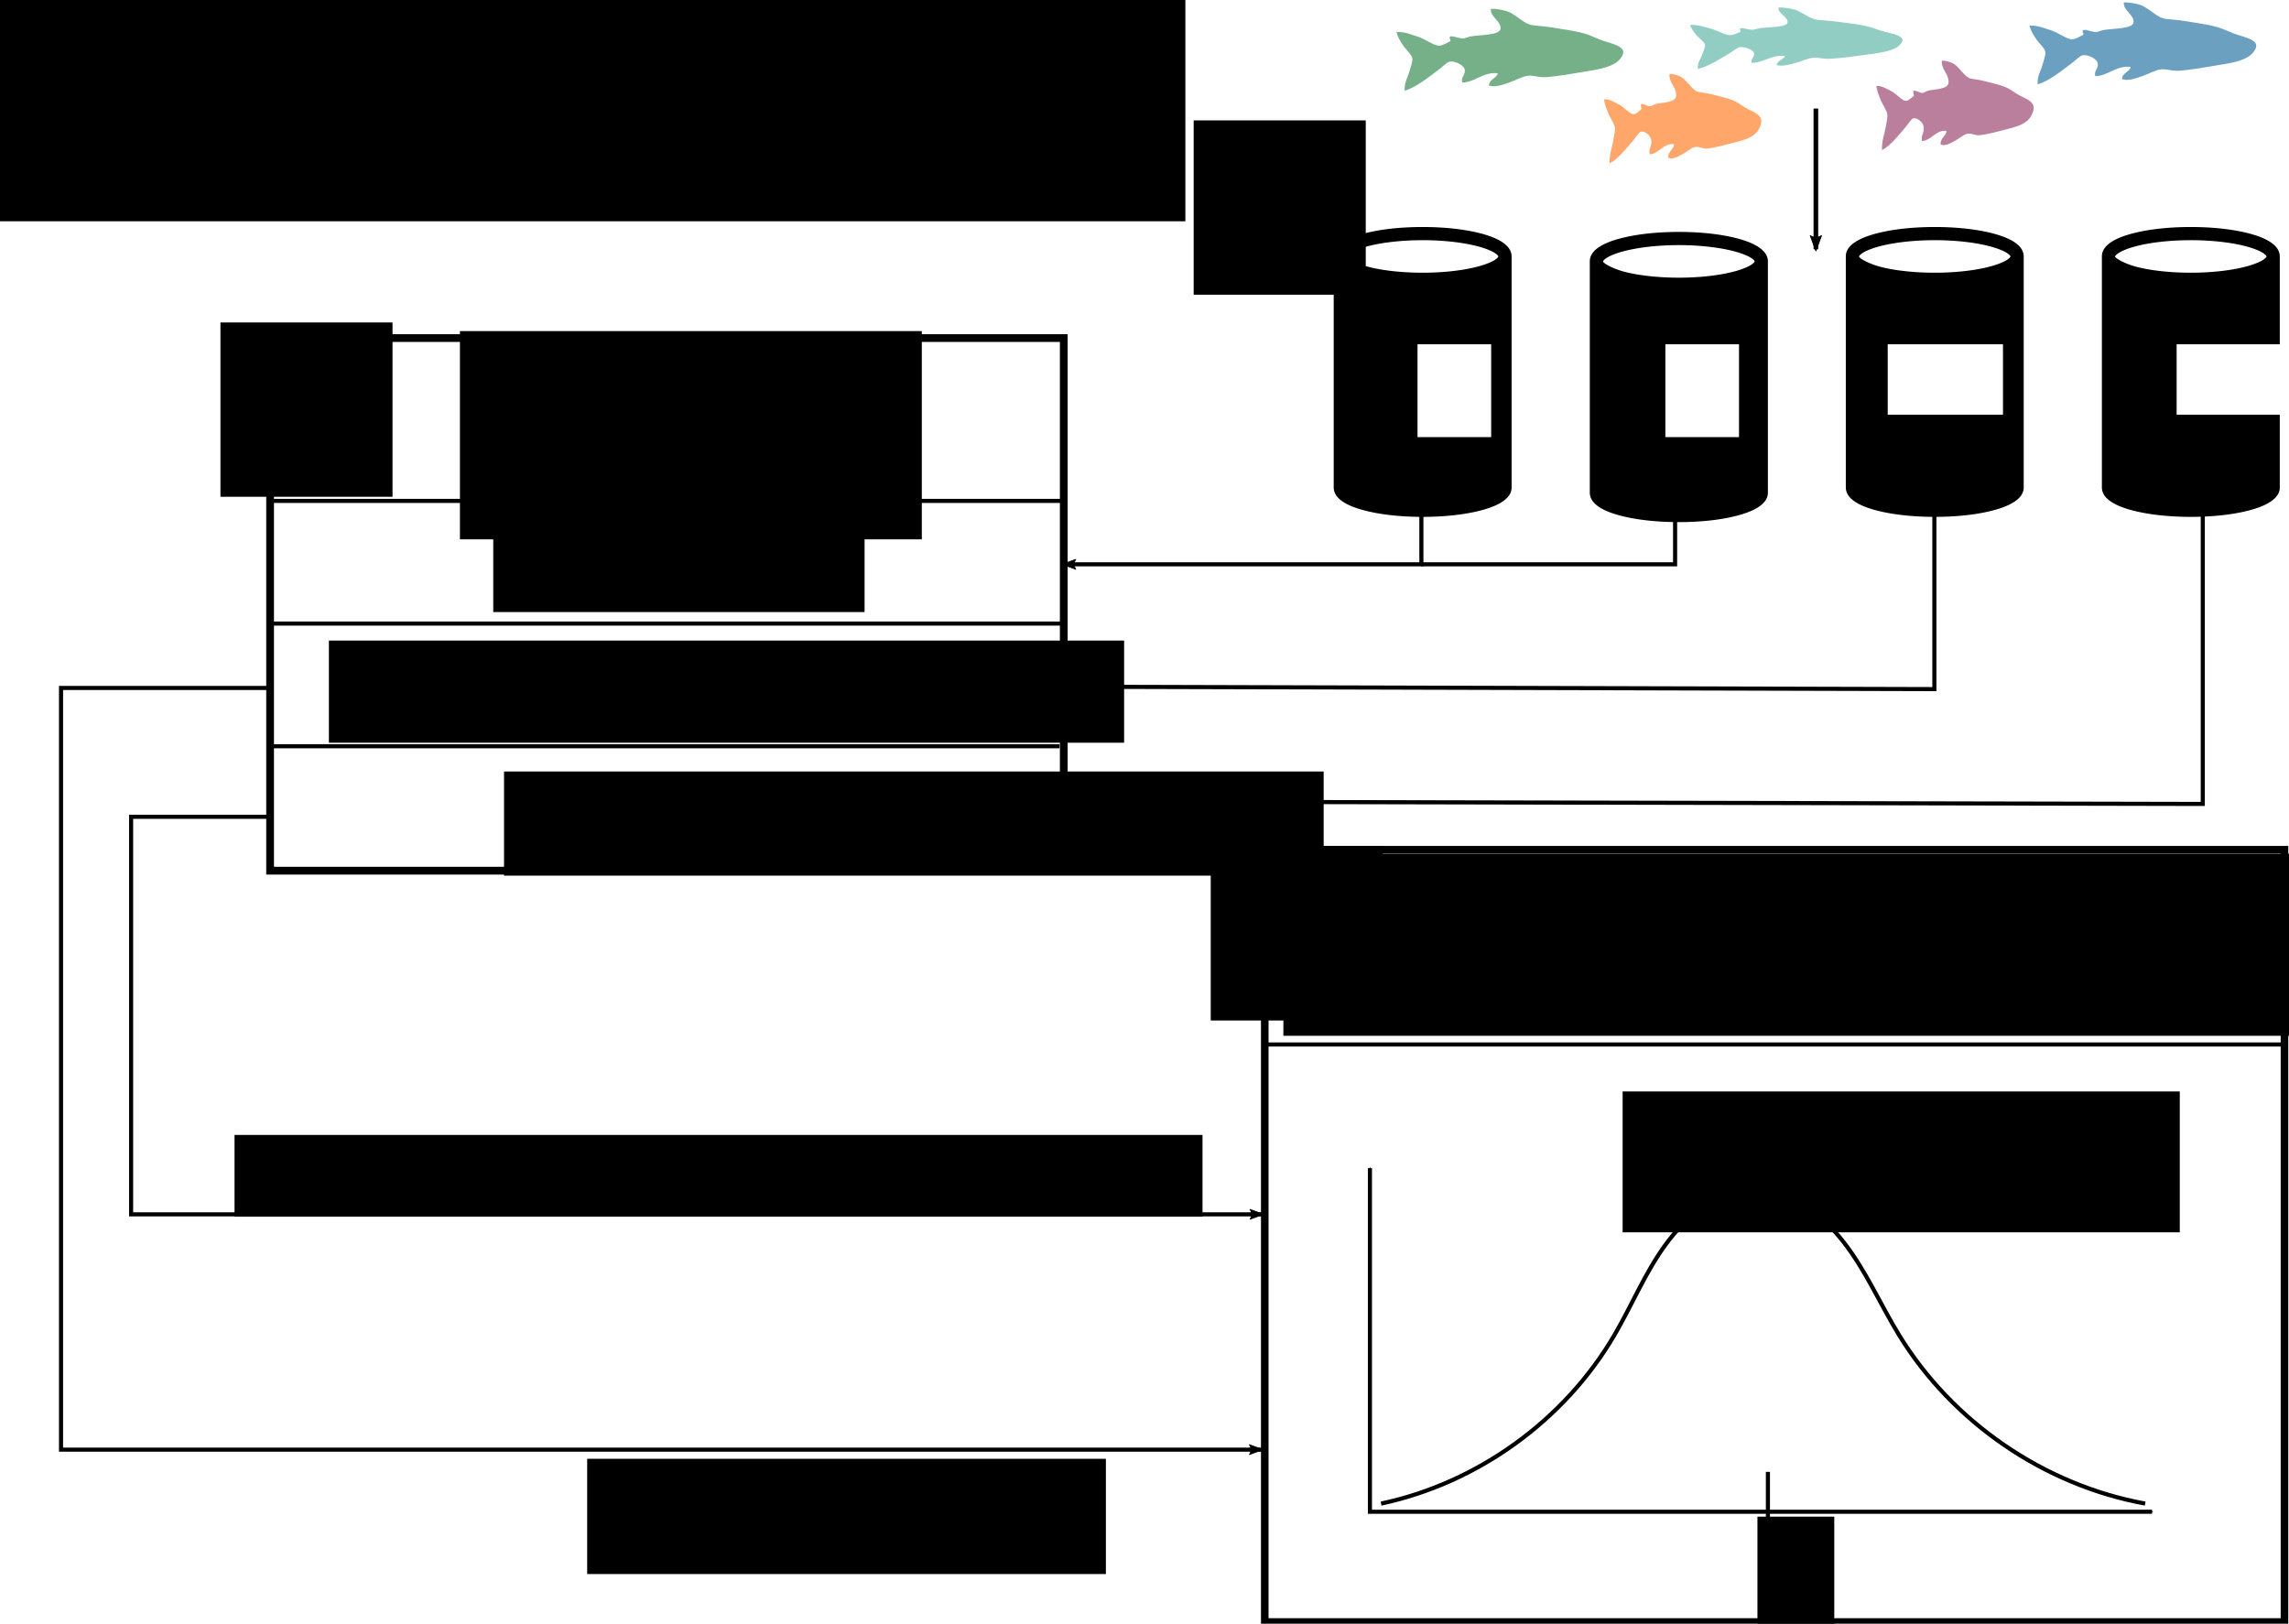 <?xml version="1.0" encoding="UTF-8" standalone="no"?>
<!-- Created with Inkscape (http://www.inkscape.org/) -->

<svg
   xmlns:dc="http://purl.org/dc/elements/1.1/"
   xmlns:cc="http://creativecommons.org/ns#"
   xmlns:rdf="http://www.w3.org/1999/02/22-rdf-syntax-ns#"
   xmlns:svg="http://www.w3.org/2000/svg"
   xmlns="http://www.w3.org/2000/svg"
   xmlns:sodipodi="http://sodipodi.sourceforge.net/DTD/sodipodi-0.dtd"
   xmlns:inkscape="http://www.inkscape.org/namespaces/inkscape"
   width="148mm"
   height="105mm"
   viewBox="0 0 148 105"
   version="1.1"
   id="svg8"
   inkscape:version="0.92.4 (5da689c313, 2019-01-14)"
   sodipodi:docname="length_inference.svg">
  <defs
     id="defs2">
    <marker
       inkscape:isstock="true"
       style="overflow:visible;"
       id="marker1586"
       refX="0.0"
       refY="0.0"
       orient="auto"
       inkscape:stockid="Arrow2Lend">
      <path
         transform="scale(1.1) rotate(180) translate(1,0)"
         d="M 8.719,4.034 L -2.207,0.016 L 8.719,-4.002 C 6.973,-1.63 6.983,1.616 8.719,4.034 z "
         style="fill-rule:evenodd;stroke-width:0.625;stroke-linejoin:round;stroke:#000000;stroke-opacity:1;fill:#000000;fill-opacity:1"
         id="path1584" />
    </marker>
    <inkscape:path-effect
       effect="spiro"
       id="path-effect1576"
       is_visible="true" />
    <marker
       inkscape:stockid="Arrow2Lend"
       orient="auto"
       refY="0.0"
       refX="0.0"
       id="marker1468"
       style="overflow:visible;"
       inkscape:isstock="true"
       inkscape:collect="always">
      <path
         id="path1466"
         style="fill-rule:evenodd;stroke-width:0.625;stroke-linejoin:round;stroke:#000000;stroke-opacity:1;fill:#000000;fill-opacity:1"
         d="M 8.719,4.034 L -2.207,0.016 L 8.719,-4.002 C 6.973,-1.63 6.983,1.616 8.719,4.034 z "
         transform="scale(1.1) rotate(180) translate(1,0)" />
    </marker>
    <marker
       inkscape:isstock="true"
       style="overflow:visible;"
       id="marker1386"
       refX="0.0"
       refY="0.0"
       orient="auto"
       inkscape:stockid="Arrow2Lend"
       inkscape:collect="always">
      <path
         transform="scale(1.1) rotate(180) translate(1,0)"
         d="M 8.719,4.034 L -2.207,0.016 L 8.719,-4.002 C 6.973,-1.63 6.983,1.616 8.719,4.034 z "
         style="fill-rule:evenodd;stroke-width:0.625;stroke-linejoin:round;stroke:#000000;stroke-opacity:1;fill:#000000;fill-opacity:1"
         id="path1384" />
    </marker>
    <marker
       inkscape:stockid="Arrow2Lend"
       orient="auto"
       refY="0.0"
       refX="0.0"
       id="marker1310"
       style="overflow:visible;"
       inkscape:isstock="true"
       inkscape:collect="always">
      <path
         id="path1006"
         style="fill-rule:evenodd;stroke-width:0.625;stroke-linejoin:round;stroke:#000000;stroke-opacity:1;fill:#000000;fill-opacity:1"
         d="M 8.719,4.034 L -2.207,0.016 L 8.719,-4.002 C 6.973,-1.63 6.983,1.616 8.719,4.034 z "
         transform="scale(1.1) rotate(180) translate(1,0)" />
    </marker>
    <marker
       inkscape:stockid="Arrow2Lstart"
       orient="auto"
       refY="0.0"
       refX="0.0"
       id="Arrow2Lstart"
       style="overflow:visible"
       inkscape:isstock="true">
      <path
         id="path1003"
         style="fill-rule:evenodd;stroke-width:0.625;stroke-linejoin:round;stroke:#000000;stroke-opacity:1;fill:#000000;fill-opacity:1"
         d="M 8.719,4.034 L -2.207,0.016 L 8.719,-4.002 C 6.973,-1.63 6.983,1.616 8.719,4.034 z "
         transform="scale(1.1) translate(1,0)" />
    </marker>
    <marker
       inkscape:isstock="true"
       style="overflow:visible;"
       id="marker1326"
       refX="0.0"
       refY="0.0"
       orient="auto"
       inkscape:stockid="Arrow2Lend">
      <path
         transform="scale(1.1) rotate(180) translate(1,0)"
         d="M 8.719,4.034 L -2.207,0.016 L 8.719,-4.002 C 6.973,-1.63 6.983,1.616 8.719,4.034 z "
         style="fill-rule:evenodd;stroke-width:0.625;stroke-linejoin:round;stroke:#000000;stroke-opacity:1;fill:#000000;fill-opacity:1"
         id="path1324" />
    </marker>
    <marker
       inkscape:stockid="Arrow2Lend"
       orient="auto"
       refY="0.0"
       refX="0.0"
       id="Arrow2Lend"
       style="overflow:visible;"
       inkscape:isstock="true"
       inkscape:collect="always">
      <path
         id="path983"
         style="fill-rule:evenodd;stroke-width:0.625;stroke-linejoin:round;stroke:#000000;stroke-opacity:1;fill:#000000;fill-opacity:1"
         d="M 8.719,4.034 L -2.207,0.016 L 8.719,-4.002 C 6.973,-1.63 6.983,1.616 8.719,4.034 z "
         transform="scale(1.1) rotate(180) translate(1,0)" />
    </marker>
    <marker
       inkscape:stockid="Arrow1Lend"
       orient="auto"
       refY="0.0"
       refX="0.0"
       id="Arrow1Lend"
       style="overflow:visible;"
       inkscape:isstock="true">
      <path
         id="path965"
         d="M 0.0,0.0 L 5.0,-5.0 L -12.5,0.0 L 5.0,5.0 L 0.0,0.0 z "
         style="fill-rule:evenodd;stroke:#000000;stroke-width:1pt;stroke-opacity:1;fill:#000000;fill-opacity:1"
         transform="scale(0.8) rotate(180) translate(12.5,0)" />
    </marker>
    <marker
       inkscape:isstock="true"
       style="overflow:visible;"
       id="marker924"
       refX="0.0"
       refY="0.0"
       orient="auto"
       inkscape:stockid="Arrow1Mend">
      <path
         transform="scale(0.4) rotate(180) translate(10,0)"
         style="fill-rule:evenodd;stroke:#000000;stroke-width:1pt;stroke-opacity:1;fill:#000000;fill-opacity:1"
         d="M 0.0,0.0 L 5.0,-5.0 L -12.5,0.0 L 5.0,5.0 L 0.0,0.0 z "
         id="path922" />
    </marker>
    <inkscape:path-effect
       effect="spiro"
       id="path-effect3043"
       is_visible="true" />
    <inkscape:path-effect
       effect="spiro"
       id="path-effect3027"
       is_visible="true" />
    <marker
       inkscape:stockid="Arrow1Mend"
       orient="auto"
       refY="0.0"
       refX="0.0"
       id="Arrow1Mend"
       style="overflow:visible;"
       inkscape:isstock="true"
       inkscape:collect="always">
      <path
         id="path1096"
         d="M 0.0,0.0 L 5.0,-5.0 L -12.5,0.0 L 5.0,5.0 L 0.0,0.0 z "
         style="fill-rule:evenodd;stroke:#000000;stroke-width:1pt;stroke-opacity:1;fill:#000000;fill-opacity:1"
         transform="scale(0.4) rotate(180) translate(10,0)" />
    </marker>
    <marker
       inkscape:stockid="Arrow1Mstart"
       orient="auto"
       refY="0.0"
       refX="0.0"
       id="Arrow1Mstart"
       style="overflow:visible"
       inkscape:isstock="true">
      <path
         id="path1093"
         d="M 0.0,0.0 L 5.0,-5.0 L -12.5,0.0 L 5.0,5.0 L 0.0,0.0 z "
         style="fill-rule:evenodd;stroke:#000000;stroke-width:1pt;stroke-opacity:1;fill:#000000;fill-opacity:1"
         transform="scale(0.4) translate(10,0)" />
    </marker>
    <marker
       inkscape:stockid="Arrow1Lstart"
       orient="auto"
       refY="0.0"
       refX="0.0"
       id="Arrow1Lstart"
       style="overflow:visible"
       inkscape:isstock="true">
      <path
         id="path1087"
         d="M 0.0,0.0 L 5.0,-5.0 L -12.5,0.0 L 5.0,5.0 L 0.0,0.0 z "
         style="fill-rule:evenodd;stroke:#000000;stroke-width:1pt;stroke-opacity:1;fill:#000000;fill-opacity:1"
         transform="scale(0.8) translate(12.5,0)" />
    </marker>
    <inkscape:path-effect
       effect="powerstroke"
       id="path-effect905"
       is_visible="true"
       offset_points="0,0.132"
       sort_points="true"
       interpolator_type="CubicBezierJohan"
       interpolator_beta="0.2"
       start_linecap_type="zerowidth"
       linejoin_type="extrp_arc"
       miter_limit="4"
       end_linecap_type="zerowidth" />
    <inkscape:path-effect
       effect="powerstroke"
       id="path-effect901"
       is_visible="true"
       offset_points="0,0.132"
       sort_points="true"
       interpolator_type="CubicBezierJohan"
       interpolator_beta="0.2"
       start_linecap_type="zerowidth"
       linejoin_type="extrp_arc"
       miter_limit="4"
       end_linecap_type="zerowidth" />
    <inkscape:path-effect
       effect="spiro"
       id="path-effect881"
       is_visible="true" />
    <inkscape:path-effect
       is_visible="true"
       id="path-effect877"
       effect="spiro" />
    <inkscape:path-effect
       effect="powerstroke"
       id="path-effect862"
       is_visible="true"
       offset_points="0,0.132"
       sort_points="true"
       interpolator_type="CubicBezierJohan"
       interpolator_beta="0.2"
       start_linecap_type="zerowidth"
       linejoin_type="extrp_arc"
       miter_limit="4"
       end_linecap_type="zerowidth" />
    <inkscape:path-effect
       effect="spiro"
       id="path-effect858"
       is_visible="true" />
    <inkscape:path-effect
       effect="spiro"
       id="path-effect24"
       is_visible="true" />
    <inkscape:path-effect
       effect="spiro"
       id="path-effect20"
       is_visible="true" />
  </defs>
  <sodipodi:namedview
     id="base"
     pagecolor="#ffffff"
     bordercolor="#666666"
     borderopacity="1.0"
     inkscape:pageopacity="0.0"
     inkscape:pageshadow="2"
     inkscape:zoom="1.8101934"
     inkscape:cx="237.05038"
     inkscape:cy="74.189451"
     inkscape:document-units="mm"
     inkscape:current-layer="layer1"
     showgrid="false"
     inkscape:snap-bbox="true"
     inkscape:bbox-paths="true"
     inkscape:bbox-nodes="false"
     inkscape:snap-bbox-edge-midpoints="false"
     inkscape:snap-bbox-midpoints="false"
     inkscape:snap-intersection-paths="true"
     inkscape:object-nodes="false"
     inkscape:object-paths="false"
     inkscape:window-width="1916"
     inkscape:window-height="1037"
     inkscape:window-x="0"
     inkscape:window-y="20"
     inkscape:window-maximized="0"
     inkscape:snap-nodes="false"
     inkscape:snap-global="true"
     inkscape:snap-others="false" />
  <g
     inkscape:label="Calque 1"
     inkscape:groupmode="layer"
     id="layer1"
     transform="translate(0,-192)">
    <g
       id="g865" />
    <path
       style="fill:none;fill-rule:evenodd;stroke:#000000;stroke-width:0.265px;stroke-linecap:butt;stroke-linejoin:miter;stroke-opacity:1;marker-end:url(#marker1468)"
       d="m 91.903,221.184 v 7.308 H 68.78"
       id="path907"
       inkscape:connector-curvature="0"
       sodipodi:nodetypes="ccc" />
    <flowRoot
       transform="matrix(0.265,0,0,0.265,10.74,204.161)"
       style="font-style:normal;font-variant:normal;font-weight:normal;font-stretch:normal;font-size:13.333px;line-height:125%;font-family:Oswald;-inkscape-font-specification:Oswald;font-variant-ligatures:normal;font-variant-caps:normal;font-variant-numeric:normal;font-feature-settings:normal;text-align:start;letter-spacing:0px;word-spacing:0px;writing-mode:lr-tb;text-anchor:start;fill:#000000;fill-opacity:1;stroke:none;stroke-width:1px;stroke-linecap:butt;stroke-linejoin:miter;stroke-opacity:1"
       id="flowRoot962"
       xml:space="preserve"><flowRegion
         id="flowRegion964"><rect
           y="32.801"
           x="13.258"
           height="42.537"
           width="41.984"
           id="rect966" /></flowRegion><flowPara
         id="flowPara968">2</flowPara></flowRoot>    <flowRoot
       xml:space="preserve"
       id="flowRoot976"
       style="font-style:normal;font-variant:normal;font-weight:normal;font-stretch:normal;font-size:13.333px;line-height:125%;font-family:Oswald;-inkscape-font-specification:Oswald;font-variant-ligatures:normal;font-variant-caps:normal;font-variant-numeric:normal;font-feature-settings:normal;text-align:start;letter-spacing:0px;word-spacing:0px;writing-mode:lr-tb;text-anchor:start;fill:#000000;fill-opacity:1;stroke:none;stroke-width:1px;stroke-linecap:butt;stroke-linejoin:miter;stroke-opacity:1"
       transform="matrix(0.265,0,0,0.265,73.666,191.093)"><flowRegion
         id="flowRegion972"><rect
           id="rect970"
           width="41.984"
           height="42.537"
           x="13.258"
           y="32.801" /></flowRegion><flowPara
         id="flowPara974">1</flowPara></flowRoot>    <g
       id="g1016">
      <rect
         y="213.862"
         x="17.464"
         height="34.445"
         width="51.316"
         id="rect834"
         style="opacity:1;fill:none;fill-opacity:1;fill-rule:evenodd;stroke:#000000;stroke-width:0.5;stroke-miterlimit:4;stroke-dasharray:none;stroke-dashoffset:0;stroke-opacity:1" />
      <flowRoot
         transform="matrix(0.265,0,0,0.265,3.68,188.762)"
         style="font-style:normal;font-variant:normal;font-weight:normal;font-stretch:normal;font-size:18.667px;line-height:104%;font-family:'Anonymous Pro';-inkscape-font-specification:'Anonymous Pro';font-variant-ligatures:normal;font-variant-caps:normal;font-variant-numeric:normal;font-feature-settings:normal;text-align:center;letter-spacing:0px;word-spacing:0px;writing-mode:lr-tb;text-anchor:middle;fill:#000000;fill-opacity:1;stroke:none;stroke-width:1px;stroke-linecap:butt;stroke-linejoin:miter;stroke-opacity:1"
         id="flowRoot909"
         xml:space="preserve"><flowRegion
           style="font-style:normal;font-variant:normal;font-weight:normal;font-stretch:normal;font-size:18.667px;line-height:104%;font-family:'Anonymous Pro';-inkscape-font-specification:'Anonymous Pro';text-align:center;text-anchor:middle"
           id="flowRegion911"><rect
             style="font-style:normal;font-variant:normal;font-weight:normal;font-stretch:normal;font-size:18.667px;line-height:104%;font-family:'Anonymous Pro';-inkscape-font-specification:'Anonymous Pro';text-align:center;text-anchor:middle"
             y="93.015"
             x="98.332"
             height="50.823"
             width="112.695"
             id="rect913" /></flowRegion><flowPara
           id="flowPara915">Body size measurement</flowPara></flowRoot>      <path
         sodipodi:nodetypes="cccc"
         inkscape:connector-curvature="0"
         id="path917"
         d="m 17.464,224.392 h 50.94 0.376 z"
         style="fill:none;fill-rule:evenodd;stroke:#000000;stroke-width:0.265px;stroke-linecap:butt;stroke-linejoin:miter;stroke-opacity:1" />
      <path
         style="fill:none;fill-rule:evenodd;stroke:#000000;stroke-width:0.265px;stroke-linecap:butt;stroke-linejoin:miter;stroke-opacity:1"
         d="m 17.671,232.325 h 50.94 0.376 z"
         id="path919"
         inkscape:connector-curvature="0"
         sodipodi:nodetypes="cccc" />
      <path
         sodipodi:nodetypes="cccc"
         inkscape:connector-curvature="0"
         id="path921"
         d="M 17.568,240.258 H 68.508 44.036 Z"
         style="fill:none;fill-rule:evenodd;stroke:#000000;stroke-width:0.265px;stroke-linecap:butt;stroke-linejoin:miter;stroke-opacity:1" />
      <path
         style="fill:none;fill-rule:evenodd;stroke:#000000;stroke-width:0.265px;stroke-linecap:butt;stroke-linejoin:miter;stroke-opacity:1"
         d="m 17.568,248.191 h 50.94 0.376 z"
         id="path925"
         inkscape:connector-curvature="0"
         sodipodi:nodetypes="cccc" />
      <flowRoot
         transform="matrix(0.265,0,0,0.265,2.321,192.877)"
         style="font-style:normal;font-variant:normal;font-weight:normal;font-stretch:normal;font-size:16px;line-height:125%;font-family:'Anonymous Pro';-inkscape-font-specification:'Anonymous Pro';font-variant-ligatures:normal;font-variant-caps:normal;font-variant-numeric:normal;font-feature-settings:normal;text-align:start;letter-spacing:0px;word-spacing:0px;writing-mode:lr-tb;text-anchor:start;fill:#000000;fill-opacity:1;stroke:none;stroke-width:1px;stroke-linecap:butt;stroke-linejoin:miter;stroke-opacity:1"
         id="flowRoot938"
         xml:space="preserve"><flowRegion
           style="font-style:normal;font-variant:normal;font-weight:normal;font-stretch:normal;font-size:16px;font-family:'Anonymous Pro';-inkscape-font-specification:'Anonymous Pro'"
           id="flowRegion940"><rect
             style="font-style:normal;font-variant:normal;font-weight:normal;font-stretch:normal;font-size:16px;font-family:'Anonymous Pro';-inkscape-font-specification:'Anonymous Pro'"
             y="122.847"
             x="111.59"
             height="23.202"
             width="90.598"
             id="rect942" /></flowRegion><flowPara
           id="flowPara944">Individual</flowPara></flowRoot>      <flowRoot
         xml:space="preserve"
         id="flowRoot952"
         style="font-style:normal;font-variant:normal;font-weight:normal;font-stretch:normal;font-size:16px;line-height:125%;font-family:'Anonymous Pro';-inkscape-font-specification:'Anonymous Pro';font-variant-ligatures:normal;font-variant-caps:normal;font-variant-numeric:normal;font-feature-settings:normal;text-align:start;letter-spacing:0px;word-spacing:0px;writing-mode:lr-tb;text-anchor:start;fill:#000000;fill-opacity:1;stroke:none;stroke-width:1px;stroke-linecap:butt;stroke-linejoin:miter;stroke-opacity:1"
         transform="matrix(0.265,0,0,0.265,-8.306,200.87)"><flowRegion
           id="flowRegion948"
           style="font-style:normal;font-variant:normal;font-weight:normal;font-stretch:normal;font-size:16px;font-family:'Anonymous Pro';-inkscape-font-specification:'Anonymous Pro'"><rect
             id="rect946"
             width="194.024"
             height="24.926"
             x="111.59"
             y="122.847"
             style="font-style:normal;font-variant:normal;font-weight:normal;font-stretch:normal;font-size:16px;font-family:'Anonymous Pro';-inkscape-font-specification:'Anonymous Pro'" /></flowRegion><flowPara
           id="flowPara950">Subsample: µ<flowSpan
   style="font-size:65%;baseline-shift:sub"
   id="flowSpan1034">S/L</flowSpan>, σ<flowSpan
   style="font-size:65%;baseline-shift:sub"
   id="flowSpan1032">S/L</flowSpan> </flowPara></flowRoot>      <flowRoot
         transform="matrix(0.265,0,0,0.265,3.018,209.337)"
         style="font-style:normal;font-variant:normal;font-weight:normal;font-stretch:normal;font-size:16px;line-height:125%;font-family:'Anonymous Pro';-inkscape-font-specification:'Anonymous Pro';font-variant-ligatures:normal;font-variant-caps:normal;font-variant-numeric:normal;font-feature-settings:normal;text-align:start;letter-spacing:0px;word-spacing:0px;writing-mode:lr-tb;text-anchor:start;fill:#000000;fill-opacity:1;stroke:none;stroke-width:1px;stroke-linecap:butt;stroke-linejoin:miter;stroke-opacity:1"
         id="flowRoot960"
         xml:space="preserve"><flowRegion
           style="font-style:normal;font-variant:normal;font-weight:normal;font-stretch:normal;font-size:16px;font-family:'Anonymous Pro';-inkscape-font-specification:'Anonymous Pro'"
           id="flowRegion956"><rect
             style="font-style:normal;font-variant:normal;font-weight:normal;font-stretch:normal;font-size:16px;font-family:'Anonymous Pro';-inkscape-font-specification:'Anonymous Pro'"
             y="122.847"
             x="111.59"
             height="25.412"
             width="199.979"
             id="rect954" /></flowRegion><flowPara
           id="flowPara958">l<flowSpan
   style="font-size:65%;baseline-shift:sub"
   id="flowSpan1066">min</flowSpan> &amp; l<flowSpan
   style="font-size:65%;baseline-shift:sub"
   id="flowSpan1064">max</flowSpan> </flowPara></flowRoot>      <flowRoot
         xml:space="preserve"
         id="flowRoot2082"
         style="font-style:normal;font-variant:normal;font-weight:bold;font-stretch:normal;font-size:26.667px;line-height:104%;font-family:'Anonymous Pro';-inkscape-font-specification:'Anonymous Pro Bold';font-variant-ligatures:normal;font-variant-caps:normal;font-variant-numeric:normal;font-feature-settings:normal;text-align:start;letter-spacing:0px;word-spacing:0px;writing-mode:lr-tb;text-anchor:start;fill:#000000;fill-opacity:1;stroke:none;stroke-width:1px;stroke-linecap:butt;stroke-linejoin:miter;stroke-opacity:1;"
         transform="matrix(0.265,0,0,0.265,-26.482,166.536)"><flowRegion
           id="flowRegion2078"
           style="font-style:normal;font-variant:normal;font-weight:bold;font-stretch:normal;font-size:26.667px;line-height:104%;font-family:'Anonymous Pro';-inkscape-font-specification:'Anonymous Pro Bold';text-align:start;text-anchor:start;"><rect
             id="rect2076"
             width="290.82"
             height="57.073"
             x="98.332"
             y="93.015"
             style="font-style:normal;font-variant:normal;font-weight:bold;font-stretch:normal;font-size:26.667px;line-height:104%;font-family:'Anonymous Pro';-inkscape-font-specification:'Anonymous Pro Bold';text-align:start;text-anchor:start;" /></flowRegion><flowPara
           id="flowPara2080"><flowSpan
   style="font-style:normal;font-variant:normal;font-weight:bold;font-stretch:normal;font-size:26.667px;font-family:'Anonymous Pro';-inkscape-font-specification:'Anonymous Pro Bold';text-align:start;text-anchor:start;"
   id="flowSpan2084">Fish body size</flowSpan> inference</flowPara></flowRoot>    </g>
    <path
       style="fill:none;fill-rule:evenodd;stroke:#000000;stroke-width:0.265;stroke-linecap:butt;stroke-linejoin:miter;stroke-opacity:1;stroke-miterlimit:4;stroke-dasharray:none;marker-end:url(#Arrow2Lend)"
       d="M 17.464,244.82 H 8.477 l 0,25.709 H 81.596"
       id="path1018"
       inkscape:connector-curvature="0"
       sodipodi:nodetypes="cccc" />
    <path
       style="fill:none;fill-rule:evenodd;stroke:#000000;stroke-width:0.265px;stroke-linecap:butt;stroke-linejoin:miter;stroke-opacity:1;marker-end:url(#marker1326)"
       d="M 17.464,236.489 H 3.946 v 49.257 H 81.559"
       id="path1020"
       inkscape:connector-curvature="0"
       sodipodi:nodetypes="cccc" />
    <g
       id="g1083"
       transform="translate(64.312,31.042)">
      <rect
         style="opacity:1;fill:none;fill-opacity:1;fill-rule:evenodd;stroke:#000000;stroke-width:0.49;stroke-miterlimit:4;stroke-dasharray:none;stroke-dashoffset:0;stroke-opacity:1"
         id="rect1041"
         width="65.932"
         height="49.938"
         x="17.464"
         y="215.909" />
      <flowRoot
         xml:space="preserve"
         id="flowRoot1049"
         style="font-style:normal;font-variant:normal;font-weight:normal;font-stretch:normal;font-size:18.667px;line-height:125%;font-family:'Anonymous Pro';-inkscape-font-specification:'Anonymous Pro';font-variant-ligatures:normal;font-variant-caps:normal;font-variant-numeric:normal;font-feature-settings:normal;text-align:center;letter-spacing:0px;word-spacing:0px;writing-mode:lr-tb;text-anchor:middle;fill:#000000;fill-opacity:1;stroke:none;stroke-width:1px;stroke-linecap:butt;stroke-linejoin:miter;stroke-opacity:1"
         transform="matrix(0.265,0,0,0.265,-7.39,191.514)"><flowRegion
           id="flowRegion1045"
           style="font-style:normal;font-variant:normal;font-weight:normal;font-stretch:normal;font-size:18.667px;font-family:'Anonymous Pro';-inkscape-font-specification:'Anonymous Pro';text-align:center;text-anchor:middle"><rect
             id="rect1043"
             width="246.577"
             height="44.44"
             x="98.332"
             y="93.015"
             style="font-style:normal;font-variant:normal;font-weight:normal;font-stretch:normal;font-size:18.667px;font-family:'Anonymous Pro';-inkscape-font-specification:'Anonymous Pro';text-align:center;text-anchor:middle" /></flowRegion><flowPara
           id="flowPara1047">Body size distribution inference</flowPara></flowRoot>    </g>
    <path
       style="fill:none;fill-rule:evenodd;stroke:#000000;stroke-width:0.265px;stroke-linecap:butt;stroke-linejoin:miter;stroke-opacity:1"
       d="M 147.708,259.545 H 81.776"
       id="path3011"
       inkscape:connector-curvature="0" />
    <g
       id="g1477"
       transform="translate(0,2.117)">
      <path
         sodipodi:nodetypes="ccc"
         inkscape:connector-curvature="0"
         id="path1085"
         d="M 74.835,256.074 H 24.263 v -22.217"
         style="fill:none;fill-rule:evenodd;stroke:#000000;stroke-width:0.265px;stroke-linecap:butt;stroke-linejoin:miter;stroke-opacity:1;marker-start:url(#Arrow1Mstart);marker-end:url(#Arrow1Mend)"
         transform="translate(64.312,31.571)" />
      <g
         transform="translate(0,-0.529)"
         id="g1426">
        <flowRoot
           xml:space="preserve"
           id="flowRoot3013"
           style="font-style:normal;font-variant:normal;font-weight:normal;font-stretch:normal;font-size:13.333px;line-height:125%;font-family:Oswald;-inkscape-font-specification:Oswald;font-variant-ligatures:normal;font-variant-caps:normal;font-variant-numeric:normal;font-feature-settings:normal;text-align:start;letter-spacing:0px;word-spacing:0px;writing-mode:lr-tb;text-anchor:start;fill:#000000;fill-opacity:1;stroke:none;stroke-width:1px;stroke-linecap:butt;stroke-linejoin:miter;stroke-opacity:1"
           transform="matrix(0.265,0,0,0.265,8.645,195.993)"><flowRegion
             id="flowRegion3015"><rect
               id="rect3017"
               width="135.938"
               height="34.375"
               x="363.281"
               y="245.288" /></flowRegion><flowPara
             style="font-style:normal;font-variant:normal;font-weight:normal;font-stretch:normal;font-family:MathJax_Caligraphic;-inkscape-font-specification:MathJax_Caligraphic"
             id="flowPara3021">l~ N(µ, σ)</flowPara></flowRoot>        <path
           style="fill:none;fill-rule:evenodd;stroke:#000000;stroke-width:0.265px;stroke-linecap:butt;stroke-linejoin:miter;stroke-opacity:1"
           d="m 89.297,287.646 c 6.248,-1.33 11.865,-5.388 15.09,-10.903 1.138,-1.945 1.993,-4.062 3.329,-5.877 0.668,-0.907 1.458,-1.736 2.398,-2.358 0.94,-0.622 2.036,-1.03 3.162,-1.067 1.169,-0.039 2.333,0.324 3.337,0.925 1.004,0.601 1.856,1.433 2.577,2.354 1.443,1.842 2.373,4.026 3.595,6.022 3.459,5.65 9.398,9.718 15.916,10.903"
           id="path3025"
           inkscape:connector-curvature="0"
           inkscape:path-effect="#path-effect3027"
           inkscape:original-d="m 89.296874,287.64557 c 3.376459,-1.98086 11.713586,-8.9224 15.089516,-10.90274 3.37593,-1.98033 5.92583,-4.75449 8.88835,-9.30175 2.96252,-4.54726 5.99472,6.33871 9.50846,9.30175 3.51373,2.96305 9.30202,7.33714 15.91634,10.90274"
           sodipodi:nodetypes="czczc" />
        <path
           style="fill:none;fill-rule:evenodd;stroke:#000000;stroke-width:0.265px;stroke-linecap:butt;stroke-linejoin:miter;stroke-opacity:1"
           d="m 114.308,289.299 v 3.773"
           id="path3041"
           inkscape:connector-curvature="0"
           inkscape:path-effect="#path-effect3043"
           inkscape:original-d="m 114.30827,289.29922 c 2.6e-4,1.80874 2.6e-4,1.9641 0,3.77337"
           transform="translate(0,-3.704)"
           sodipodi:nodetypes="cc" />
        <flowRoot
           xml:space="preserve"
           id="flowRoot3045"
           style="font-style:normal;font-variant:normal;font-weight:normal;font-stretch:normal;font-size:13.333px;line-height:125%;font-family:MathJax_Caligraphic;-inkscape-font-specification:MathJax_Caligraphic;font-variant-ligatures:normal;font-variant-caps:normal;font-variant-numeric:normal;font-feature-settings:normal;text-align:start;letter-spacing:0px;word-spacing:0px;writing-mode:lr-tb;text-anchor:start;fill:#000000;fill-opacity:1;stroke:none;stroke-width:1px;stroke-linecap:butt;stroke-linejoin:miter;stroke-opacity:1"
           transform="matrix(0.265,0,0,0.265,-0.858,192.693)"><flowRegion
             id="flowRegion3047"
             style="font-style:normal;font-variant:normal;font-weight:normal;font-stretch:normal;font-family:MathJax_Caligraphic;-inkscape-font-specification:MathJax_Caligraphic"><rect
               id="rect3049"
               width="18.75"
               height="36.936"
               x="432.031"
               y="361.495"
               style="font-style:normal;font-variant:normal;font-weight:normal;font-stretch:normal;font-family:MathJax_Caligraphic;-inkscape-font-specification:MathJax_Caligraphic" /></flowRegion><flowPara
             id="flowPara3051">µ</flowPara></flowRoot>      </g>
    </g>
    <flowRoot
       xml:space="preserve"
       id="flowRoot3053"
       style="font-style:normal;font-variant:normal;font-weight:normal;font-stretch:normal;font-size:13.333px;line-height:125%;font-family:Oswald;-inkscape-font-specification:Oswald;font-variant-ligatures:normal;font-variant-caps:normal;font-variant-numeric:normal;font-feature-settings:normal;text-align:start;letter-spacing:0px;word-spacing:0px;writing-mode:lr-tb;text-anchor:start;fill:#000000;fill-opacity:1;stroke:none;stroke-width:1px;stroke-linecap:butt;stroke-linejoin:miter;stroke-opacity:1"
       transform="matrix(0.265,0,0,0.265,23.68,215.746)"><flowRegion
         id="flowRegion3055"><rect
           id="rect3057"
           width="126.562"
           height="28.125"
           x="53.906"
           y="266.382" /></flowRegion><flowPara
         id="flowPara3059">µ<flowSpan
   style="font-size:65%;baseline-shift:sub"
   id="flowSpan1060">S/L</flowSpan>, σ<flowSpan
   style="font-size:65%;baseline-shift:sub"
   id="flowSpan1062">S/L</flowSpan> </flowPara></flowRoot>    <flowRoot
       transform="matrix(0.265,0,0,0.265,0.879,194.803)"
       style="font-style:normal;font-variant:normal;font-weight:normal;font-stretch:normal;font-size:13.333px;line-height:125%;font-family:Oswald;-inkscape-font-specification:Oswald;font-variant-ligatures:normal;font-variant-caps:normal;font-variant-numeric:normal;font-feature-settings:normal;text-align:start;letter-spacing:0px;word-spacing:0px;writing-mode:lr-tb;text-anchor:start;fill:#000000;fill-opacity:1;stroke:none;stroke-width:1px;stroke-linecap:butt;stroke-linejoin:miter;stroke-opacity:1"
       id="flowRoot3067"
       xml:space="preserve"><flowRegion
         id="flowRegion3063"><rect
           y="266.382"
           x="53.906"
           height="19.933"
           width="236.176"
           id="rect3061" /></flowRegion><flowPara
         id="flowPara3065">µ<flowSpan
   style="font-size:65%;baseline-shift:sub"
   id="flowSpan1058">G</flowSpan> = (l<flowSpan
   style="font-size:65%;baseline-shift:sub"
   id="flowSpan1074">max</flowSpan> - l<flowSpan
   style="font-size:65%;baseline-shift:sub"
   id="flowSpan1072">min</flowSpan>) / 2, σ<flowSpan
   style="font-size:65%;baseline-shift:sub"
   id="flowSpan1056">G</flowSpan> = (l<flowSpan
   style="font-size:65%;baseline-shift:sub"
   id="flowSpan1070">max</flowSpan> - l<flowSpan
   style="font-size:65%;baseline-shift:sub"
   id="flowSpan1068">min</flowSpan>) * 1 / 4</flowPara></flowRoot>    <g
       id="g1539">
      <g
         id="g1485">
        <g
           transform="matrix(0.213,0,0,0.213,81.335,2.549)"
           id="g4">
          <path
             inkscape:connector-curvature="0"
             style="color:#000000;text-indent:0;text-transform:none;direction:ltr;baseline-shift:baseline;display:inline;overflow:visible;visibility:visible;fill:#000000;fill-opacity:1;fill-rule:evenodd;stroke:none;enable-background:accumulate"
             d="m 50,958.362 c -7.055,0 -13.443,0.77 -18.219,2.094 -2.388,0.662 -4.393,1.456 -5.938,2.469 -1.506,0.988 -2.781,2.359 -2.844,4.219 a 2,2 0 0 0 0,0.156 v 70.125 c 0,1.931 1.299,3.362 2.844,4.375 1.544,1.012 3.549,1.807 5.938,2.469 4.776,1.324 11.164,2.094 18.219,2.094 7.05,0 13.41,-0.77 18.187,-2.094 2.389,-0.662 4.393,-1.456 5.938,-2.469 1.507,-0.988 2.812,-2.358 2.875,-4.219 a 2,2 0 0 0 0,-0.156 v -70.125 c 0,-1.932 -1.33,-3.363 -2.875,-4.375 -1.545,-1.012 -3.549,-1.807 -5.938,-2.469 C 63.41,959.132 57.05,958.362 50,958.362 Z m 0,4 c 6.75,0 12.852,0.785 17.125,1.969 2.136,0.592 3.826,1.291 4.812,1.938 0.986,0.646 1.063,1.048 1.063,1.031 0,-0.017 -0.076,0.384 -1.063,1.031 -0.986,0.647 -2.676,1.344 -4.812,1.938 -4.273,1.186 -10.375,1.969 -17.125,1.969 -6.031,0 -11.56,-0.615 -15.719,-1.594 -4.137,-0.974 -6.845,-2.625 -7.219,-3.188 -0.071,-0.12 -0.062,-0.168 -0.062,-0.156 0,0.016 0.077,-0.385 1.062,-1.031 0.985,-0.646 2.646,-1.346 4.781,-1.938 4.271,-1.184 10.401,-1.969 17.156,-1.969 z"
             marker="none"
             visibility="visible"
             display="inline"
             overflow="visible"
             id="path2" />
        </g>
        <flowRoot
           xml:space="preserve"
           id="flowRoot1382"
           style="font-style:normal;font-variant:normal;font-weight:normal;font-stretch:normal;font-size:13.333px;line-height:125%;font-family:Oswald;-inkscape-font-specification:Oswald;font-variant-ligatures:normal;font-variant-caps:normal;font-variant-numeric:normal;font-feature-settings:normal;text-align:start;letter-spacing:0px;word-spacing:0px;writing-mode:lr-tb;text-anchor:start;fill:#ffffff;fill-opacity:1;stroke:none;stroke-width:1px;stroke-linecap:butt;stroke-linejoin:miter;stroke-opacity:1"
           transform="matrix(0.265,0,0,0.265,6.77,187.149)"><flowRegion
             id="flowRegion1384"
             style="fill:#ffffff;fill-opacity:1"><rect
               id="rect1386"
               width="17.969"
               height="22.656"
               x="320.312"
               y="102.319"
               style="fill:#ffffff;fill-opacity:1" /></flowRegion><flowPara
             id="flowPara1388">I</flowPara></flowRoot>      </g>
      <g
         transform="translate(5.859)"
         id="g1501">
        <g
           transform="matrix(0.213,0,0,0.213,108.587,2.549)"
           id="g850">
          <path
             inkscape:connector-curvature="0"
             style="color:#000000;text-indent:0;text-transform:none;direction:ltr;baseline-shift:baseline;display:inline;overflow:visible;visibility:visible;fill:#000000;fill-opacity:1;fill-rule:evenodd;stroke:none;enable-background:accumulate"
             d="m 50,958.362 c -7.055,0 -13.443,0.77 -18.219,2.094 -2.388,0.662 -4.393,1.456 -5.938,2.469 -1.506,0.988 -2.781,2.359 -2.844,4.219 a 2,2 0 0 0 0,0.156 v 70.125 c 0,1.931 1.299,3.362 2.844,4.375 1.544,1.012 3.549,1.807 5.938,2.469 4.776,1.324 11.164,2.094 18.219,2.094 7.05,0 13.41,-0.77 18.187,-2.094 2.389,-0.662 4.393,-1.456 5.938,-2.469 1.507,-0.988 2.812,-2.358 2.875,-4.219 a 2,2 0 0 0 0,-0.156 v -70.125 c 0,-1.932 -1.33,-3.363 -2.875,-4.375 -1.545,-1.012 -3.549,-1.807 -5.938,-2.469 C 63.41,959.132 57.05,958.362 50,958.362 Z m 0,4 c 6.75,0 12.852,0.785 17.125,1.969 2.136,0.592 3.826,1.291 4.812,1.938 0.986,0.646 1.063,1.048 1.063,1.031 0,-0.017 -0.076,0.384 -1.063,1.031 -0.986,0.647 -2.676,1.344 -4.812,1.938 -4.273,1.186 -10.375,1.969 -17.125,1.969 -6.031,0 -11.56,-0.615 -15.719,-1.594 -4.137,-0.974 -6.845,-2.625 -7.219,-3.188 -0.071,-0.12 -0.062,-0.168 -0.062,-0.156 0,0.016 0.077,-0.385 1.062,-1.031 0.985,-0.646 2.646,-1.346 4.781,-1.938 4.271,-1.184 10.401,-1.969 17.156,-1.969 z"
             marker="none"
             visibility="visible"
             display="inline"
             overflow="visible"
             id="path848" />
        </g>
        <flowRoot
           transform="matrix(0.265,0,0,0.265,31.312,187.149)"
           style="font-style:normal;font-variant:normal;font-weight:normal;font-stretch:normal;font-size:13.333px;line-height:125%;font-family:Oswald;-inkscape-font-specification:Oswald;font-variant-ligatures:normal;font-variant-caps:normal;font-variant-numeric:normal;font-feature-settings:normal;text-align:start;letter-spacing:0px;word-spacing:0px;writing-mode:lr-tb;text-anchor:start;fill:#ffffff;fill-opacity:1;stroke:none;stroke-width:1px;stroke-linecap:butt;stroke-linejoin:miter;stroke-opacity:1"
           id="flowRoot1396"
           xml:space="preserve"><flowRegion
             style="fill:#ffffff;fill-opacity:1"
             id="flowRegion1392"><rect
               style="fill:#ffffff;fill-opacity:1"
               y="102.319"
               x="320.312"
               height="17.188"
               width="28.125"
               id="rect1390" /></flowRegion><flowPara
             id="flowPara1394">S / L</flowPara></flowRoot>      </g>
      <g
         transform="translate(7.938)"
         id="g1509">
        <g
           id="g854"
           transform="matrix(0.213,0,0,0.213,123.065,2.549)">
          <path
             id="path852"
             overflow="visible"
             display="inline"
             visibility="visible"
             marker="none"
             d="m 50,958.362 c -7.055,0 -13.443,0.77 -18.219,2.094 -2.388,0.662 -4.393,1.456 -5.938,2.469 -1.506,0.988 -2.781,2.359 -2.844,4.219 a 2,2 0 0 0 0,0.156 v 70.125 c 0,1.931 1.299,3.362 2.844,4.375 1.544,1.012 3.549,1.807 5.938,2.469 4.776,1.324 11.164,2.094 18.219,2.094 7.05,0 13.41,-0.77 18.187,-2.094 2.389,-0.662 4.393,-1.456 5.938,-2.469 1.507,-0.988 2.812,-2.358 2.875,-4.219 a 2,2 0 0 0 0,-0.156 v -70.125 c 0,-1.932 -1.33,-3.363 -2.875,-4.375 -1.545,-1.012 -3.549,-1.807 -5.938,-2.469 C 63.41,959.132 57.05,958.362 50,958.362 Z m 0,4 c 6.75,0 12.852,0.785 17.125,1.969 2.136,0.592 3.826,1.291 4.812,1.938 0.986,0.646 1.063,1.048 1.063,1.031 0,-0.017 -0.076,0.384 -1.063,1.031 -0.986,0.647 -2.676,1.344 -4.812,1.938 -4.273,1.186 -10.375,1.969 -17.125,1.969 -6.031,0 -11.56,-0.615 -15.719,-1.594 -4.137,-0.974 -6.845,-2.625 -7.219,-3.188 -0.071,-0.12 -0.062,-0.168 -0.062,-0.156 0,0.016 0.077,-0.385 1.062,-1.031 0.985,-0.646 2.646,-1.346 4.781,-1.938 4.271,-1.184 10.401,-1.969 17.156,-1.969 z"
             style="color:#000000;text-indent:0;text-transform:none;direction:ltr;baseline-shift:baseline;display:inline;overflow:visible;visibility:visible;fill:#000000;fill-opacity:1;fill-rule:evenodd;stroke:none;enable-background:accumulate"
             inkscape:connector-curvature="0" />
        </g>
        <flowRoot
           xml:space="preserve"
           id="flowRoot1404"
           style="font-style:normal;font-variant:normal;font-weight:normal;font-stretch:normal;font-size:13.333px;line-height:125%;font-family:Oswald;-inkscape-font-specification:Oswald;font-variant-ligatures:normal;font-variant-caps:normal;font-variant-numeric:normal;font-feature-settings:normal;text-align:start;letter-spacing:0px;word-spacing:0px;writing-mode:lr-tb;text-anchor:start;fill:#ffffff;fill-opacity:1;stroke:none;stroke-width:1px;stroke-linecap:butt;stroke-linejoin:miter;stroke-opacity:1"
           transform="matrix(0.265,0,0,0.265,47.914,187.149)"><flowRegion
             id="flowRegion1400"
             style="fill:#ffffff;fill-opacity:1"><rect
               id="rect1398"
               width="28.125"
               height="17.188"
               x="320.312"
               y="102.319"
               style="fill:#ffffff;fill-opacity:1" /></flowRegion><flowPara
             id="flowPara1402">G</flowPara></flowRoot>      </g>
      <g
         transform="translate(2.504)"
         id="g1493">
        <g
           id="g846"
           transform="matrix(0.265,0,0,0.265,97.609,-51.523)">
          <path
             id="path844"
             overflow="visible"
             display="inline"
             visibility="visible"
             marker="none"
             d="m 31.836,975.55 c -5.677,0 -10.817,0.62 -14.66,1.685 -1.922,0.533 -3.535,1.172 -4.778,1.987 -1.212,0.795 -2.238,1.898 -2.288,3.395 a 1.609,1.609 0 0 0 0,0.126 v 56.429 c 0,1.554 1.046,2.706 2.288,3.521 1.243,0.815 2.856,1.454 4.778,1.986 3.843,1.065 8.984,1.685 14.66,1.685 5.673,0 10.791,-0.62 14.635,-1.685 1.922,-0.532 3.535,-1.172 4.778,-1.986 1.213,-0.795 2.263,-1.897 2.313,-3.395 a 1.609,1.609 0 0 0 0,-0.126 v -56.429 c 0,-1.555 -1.07,-2.706 -2.313,-3.521 -1.243,-0.815 -2.856,-1.454 -4.778,-1.987 -3.844,-1.065 -8.962,-1.685 -14.635,-1.685 z m 0,3.219 c 5.432,0 10.342,0.632 13.78,1.584 1.719,0.476 3.079,1.039 3.872,1.559 0.794,0.52 0.855,0.844 0.855,0.83 0,-0.014 -0.061,0.309 -0.855,0.83 -0.794,0.521 -2.154,1.082 -3.872,1.559 -3.438,0.955 -8.349,1.584 -13.78,1.584 -4.853,0 -9.302,-0.495 -12.649,-1.282 -3.329,-0.784 -5.508,-2.112 -5.809,-2.565 -0.057,-0.096 -0.05,-0.136 -0.05,-0.126 0,0.013 0.062,-0.31 0.855,-0.83 0.793,-0.52 2.129,-1.083 3.847,-1.559 3.437,-0.953 8.369,-1.584 13.805,-1.584 z"
             style="color:#000000;text-indent:0;text-transform:none;direction:ltr;baseline-shift:baseline;display:inline;overflow:visible;visibility:visible;fill:#000000;fill-opacity:1;fill-rule:evenodd;stroke:none;stroke-width:0.805;enable-background:accumulate"
             inkscape:connector-curvature="0" />
        </g>
        <flowRoot
           transform="matrix(0.265,0,0,0.265,20.291,187.149)"
           style="font-style:normal;font-variant:normal;font-weight:normal;font-stretch:normal;font-size:13.333px;line-height:125%;font-family:Oswald;-inkscape-font-specification:'Oswald, Normal';font-variant-ligatures:normal;font-variant-caps:normal;font-variant-numeric:normal;font-feature-settings:normal;text-align:start;letter-spacing:0px;word-spacing:0px;writing-mode:lr-tb;text-anchor:start;fill:#ffffff;fill-opacity:1;stroke:none;stroke-width:1px;stroke-linecap:butt;stroke-linejoin:miter;stroke-opacity:1"
           id="flowRoot1412"
           xml:space="preserve"><flowRegion
             style="font-style:normal;font-variant:normal;font-weight:normal;font-stretch:normal;font-size:13.333px;font-family:Oswald;-inkscape-font-specification:'Oswald, Normal';font-variant-ligatures:normal;font-variant-caps:normal;font-variant-numeric:normal;font-feature-settings:normal;text-align:start;writing-mode:lr-tb;text-anchor:start;fill:#ffffff;fill-opacity:1"
             id="flowRegion1408"><rect
               style="font-style:normal;font-variant:normal;font-weight:normal;font-stretch:normal;font-size:13.333px;font-family:Oswald;-inkscape-font-specification:'Oswald, Normal';font-variant-ligatures:normal;font-variant-caps:normal;font-variant-numeric:normal;font-feature-settings:normal;text-align:start;writing-mode:lr-tb;text-anchor:start;fill:#ffffff;fill-opacity:1"
               y="102.319"
               x="320.312"
               height="22.656"
               width="17.969"
               id="rect1406" /></flowRegion><flowPara
             id="flowPara1414">N</flowPara></flowRoot>      </g>
    </g>
    <path
       sodipodi:nodetypes="ccc"
       inkscape:connector-curvature="0"
       id="path1541"
       d="m 108.307,221.184 v 7.308 H 91.903"
       style="fill:none;fill-rule:evenodd;stroke:#000000;stroke-width:0.265px;stroke-linecap:butt;stroke-linejoin:miter;stroke-opacity:1" />
    <flowRoot
       xml:space="preserve"
       id="flowRoot130"
       style="font-style:normal;font-variant:normal;font-weight:normal;font-stretch:normal;font-size:13.333px;line-height:125%;font-family:Oswald;-inkscape-font-specification:'Oswald, Normal';font-variant-ligatures:normal;font-variant-caps:normal;font-variant-numeric:normal;font-feature-settings:normal;text-align:start;letter-spacing:0px;word-spacing:0px;writing-mode:lr-tb;text-anchor:start;fill:#000000;fill-opacity:1;stroke:none;stroke-width:1px;stroke-linecap:butt;stroke-linejoin:miter;stroke-opacity:1"
       transform="matrix(0.265,0,0,0.265,74.769,238.028)"><flowRegion
         id="flowRegion126"
         style="font-style:normal;font-variant:normal;font-weight:normal;font-stretch:normal;font-size:13.333px;font-family:Oswald;-inkscape-font-specification:'Oswald, Normal';font-variant-ligatures:normal;font-variant-caps:normal;font-variant-numeric:normal;font-feature-settings:normal;text-align:start;writing-mode:lr-tb;text-anchor:start"><rect
           id="rect124"
           width="41.984"
           height="42.537"
           x="13.258"
           y="32.801"
           style="font-style:normal;font-variant:normal;font-weight:normal;font-stretch:normal;font-size:13.333px;font-family:Oswald;-inkscape-font-specification:'Oswald, Normal';font-variant-ligatures:normal;font-variant-caps:normal;font-variant-numeric:normal;font-feature-settings:normal;text-align:start;writing-mode:lr-tb;text-anchor:start" /></flowRegion><flowPara
         id="flowPara132">3</flowPara></flowRoot>    <path
       style="fill:none;fill-rule:evenodd;stroke:#000000;stroke-width:0.265;stroke-linecap:butt;stroke-linejoin:miter;stroke-opacity:1;stroke-miterlimit:4;stroke-dasharray:none;marker-end:url(#marker1310)"
       d="m 125.071,225.327 0,11.236 -56.29,-0.154"
       id="path134"
       inkscape:connector-curvature="0"
       sodipodi:nodetypes="ccc" />
    <path
       sodipodi:nodetypes="ccc"
       inkscape:connector-curvature="0"
       id="path136"
       d="m 142.425,225.312 0,18.677 -73.645,-0.154"
       style="fill:none;fill-rule:evenodd;stroke:#000000;stroke-width:0.265px;stroke-linecap:butt;stroke-linejoin:miter;stroke-opacity:1;marker-end:url(#marker1386)" />
    <g
       id="g500"
       transform="matrix(0.826,0,0,-0.826,96.459,192.571)"
       style="display:inline;opacity:0.58;fill:#117733">
      <path
         d="m 0,0 h -0.076 c -0.079,-0.637 0.802,-0.933 0.757,-1.555 -0.037,-0.536 -1.7,-0.472 -2.351,-0.609 -0.222,-0.045 -0.419,-0.146 -0.569,-0.151 -0.352,-0.011 -0.762,0.215 -1.026,0.151 -0.121,-0.144 0.091,-0.252 0,-0.378 -0.291,-0.134 -0.605,-0.358 -0.91,-0.342 -0.387,0.023 -1.088,0.535 -1.557,0.684 -0.609,0.192 -1.131,0.428 -1.743,0.38 0.125,-0.43 0.319,-0.732 0.569,-1.101 0.167,-0.249 0.638,-0.668 0.682,-0.949 0.037,-0.238 -0.135,-0.693 -0.228,-1.025 -0.142,-0.504 -0.405,-0.834 -0.378,-1.518 0.886,0.25 1.914,1.088 2.693,1.67 0.231,0.171 0.623,0.573 0.835,0.608 0.421,0.071 1.108,-0.278 1.176,-0.608 0.092,-0.44 -0.321,-0.594 -0.19,-1.025 0.99,0.005 1.641,0.855 2.77,0.721 -0.032,-0.359 -0.655,-0.456 -0.683,-0.947 0.46,-0.193 1.094,0.058 1.595,0.226 0.489,0.166 1.04,0.49 1.478,0.532 0.416,0.039 0.865,-0.145 1.33,-0.114 1.012,0.066 2.118,0.275 2.997,0.418 1.028,0.166 2.051,0.32 2.656,0.797 0.203,0.158 0.493,0.525 0.455,0.797 C 10.22,-2.902 9.371,-2.714 8.841,-2.542 8.199,-2.334 7.756,-2.077 7.247,-1.935 6.377,-1.693 5.481,-1.59 4.591,-1.442 4.17,-1.372 3.788,-1.357 3.224,-1.29 2.516,-1.206 1.971,-0.502 1.29,-0.228 0.998,-0.11 0.354,0.016 0,0"
         style="fill:#117733;fill-opacity:1;fill-rule:evenodd;stroke:none"
         id="path502"
         inkscape:connector-curvature="0" />
    </g>
    <path
       inkscape:connector-curvature="0"
       id="path5469"
       style="display:inline;opacity:0.58;fill:#44aa99;fill-opacity:1;fill-rule:evenodd;stroke:none;stroke-width:0.693"
       d="m 115.052,192.486 h -0.059 c -0.061,0.395 0.62,0.579 0.586,0.965 -0.029,0.332 -1.315,0.293 -1.819,0.377 -0.172,0.029 -0.324,0.091 -0.44,0.094 -0.272,0.007 -0.589,-0.133 -0.794,-0.094 -0.094,0.091 0.07,0.157 0,0.234 -0.225,0.084 -0.468,0.223 -0.704,0.213 -0.299,-0.014 -0.842,-0.332 -1.204,-0.424 -0.471,-0.12 -0.875,-0.266 -1.348,-0.236 0.097,0.267 0.247,0.454 0.44,0.683 0.129,0.154 0.494,0.414 0.528,0.589 0.029,0.148 -0.104,0.429 -0.176,0.635 -0.11,0.311 -0.313,0.517 -0.292,0.942 0.685,-0.156 1.481,-0.676 2.083,-1.036 0.179,-0.107 0.482,-0.355 0.646,-0.377 0.326,-0.045 0.857,0.172 0.91,0.377 0.071,0.273 -0.248,0.368 -0.147,0.636 0.766,-0.003 1.269,-0.53 2.143,-0.447 -0.025,0.223 -0.507,0.283 -0.528,0.587 0.356,0.12 0.846,-0.036 1.234,-0.14 0.378,-0.103 0.805,-0.305 1.143,-0.33 0.322,-0.024 0.669,0.09 1.029,0.07 0.783,-0.04 1.638,-0.169 2.318,-0.259 0.795,-0.103 1.587,-0.199 2.055,-0.494 0.157,-0.099 0.381,-0.326 0.352,-0.495 -0.048,-0.27 -0.705,-0.387 -1.115,-0.494 -0.497,-0.128 -0.839,-0.288 -1.233,-0.376 -0.673,-0.15 -1.366,-0.213 -2.055,-0.306 -0.326,-0.043 -0.621,-0.053 -1.058,-0.094 -0.548,-0.053 -0.969,-0.489 -1.496,-0.659 -0.226,-0.073 -0.724,-0.151 -0.998,-0.141" />
    <g
       id="g508"
       transform="matrix(0.573,0,0,-0.9,125.597,195.928)"
       style="display:inline;opacity:0.58;fill:#882255">
      <path
         d="m 0,0 h -0.076 c -0.079,-0.638 0.802,-0.935 0.757,-1.557 -0.037,-0.535 -1.7,-0.47 -2.351,-0.606 -0.222,-0.046 -0.419,-0.147 -0.569,-0.152 -0.352,-0.013 -0.762,0.215 -1.026,0.152 -0.121,-0.145 0.091,-0.254 0,-0.379 -0.291,-0.135 -0.605,-0.359 -0.91,-0.342 -0.387,0.021 -1.088,0.533 -1.557,0.682 -0.609,0.195 -1.131,0.43 -1.743,0.38 0.125,-0.427 0.319,-0.73 0.569,-1.101 0.167,-0.249 0.638,-0.668 0.682,-0.949 0.037,-0.238 -0.135,-0.69 -0.228,-1.023 -0.142,-0.503 -0.405,-0.835 -0.378,-1.518 0.886,0.251 1.914,1.089 2.693,1.67 0.231,0.171 0.623,0.571 0.835,0.606 0.421,0.071 1.108,-0.276 1.176,-0.606 0.092,-0.442 -0.321,-0.593 -0.19,-1.025 0.99,0.005 1.641,0.854 2.77,0.722 -0.032,-0.361 -0.655,-0.458 -0.683,-0.95 0.46,-0.192 1.094,0.061 1.595,0.228 0.489,0.165 1.04,0.49 1.478,0.53 0.416,0.041 0.865,-0.143 1.33,-0.113 1.012,0.067 2.118,0.276 2.997,0.417 1.028,0.168 2.051,0.322 2.656,0.797 0.203,0.161 0.493,0.527 0.455,0.797 -0.062,0.439 -0.911,0.626 -1.441,0.798 -0.642,0.206 -1.085,0.464 -1.594,0.607 -0.87,0.242 -1.766,0.343 -2.656,0.493 C 4.17,-1.371 3.788,-1.357 3.224,-1.29 2.516,-1.207 1.971,-0.502 1.29,-0.228 0.998,-0.111 0.354,0.016 0,0"
         style="fill:#882255;fill-opacity:1;fill-rule:evenodd;stroke:none"
         id="path510"
         inkscape:connector-curvature="0" />
    </g>
    <g
       style="display:inline;opacity:0.58;fill:#ff6600"
       transform="matrix(0.573,0,0,-0.9,107.986,196.788)"
       id="g1568">
      <path
         inkscape:connector-curvature="0"
         id="path1566"
         style="fill:#ff6600;fill-opacity:1;fill-rule:evenodd;stroke:none"
         d="m 0,0 h -0.076 c -0.079,-0.638 0.802,-0.935 0.757,-1.557 -0.037,-0.535 -1.7,-0.47 -2.351,-0.606 -0.222,-0.046 -0.419,-0.147 -0.569,-0.152 -0.352,-0.013 -0.762,0.215 -1.026,0.152 -0.121,-0.145 0.091,-0.254 0,-0.379 -0.291,-0.135 -0.605,-0.359 -0.91,-0.342 -0.387,0.021 -1.088,0.533 -1.557,0.682 -0.609,0.195 -1.131,0.43 -1.743,0.38 0.125,-0.427 0.319,-0.73 0.569,-1.101 0.167,-0.249 0.638,-0.668 0.682,-0.949 0.037,-0.238 -0.135,-0.69 -0.228,-1.023 -0.142,-0.503 -0.405,-0.835 -0.378,-1.518 0.886,0.251 1.914,1.089 2.693,1.67 0.231,0.171 0.623,0.571 0.835,0.606 0.421,0.071 1.108,-0.276 1.176,-0.606 0.092,-0.442 -0.321,-0.593 -0.19,-1.025 0.99,0.005 1.641,0.854 2.77,0.722 -0.032,-0.361 -0.655,-0.458 -0.683,-0.95 0.46,-0.192 1.094,0.061 1.595,0.228 0.489,0.165 1.04,0.49 1.478,0.53 0.416,0.041 0.865,-0.143 1.33,-0.113 1.012,0.067 2.118,0.276 2.997,0.417 1.028,0.168 2.051,0.322 2.656,0.797 0.203,0.161 0.493,0.527 0.455,0.797 -0.062,0.439 -0.911,0.626 -1.441,0.798 -0.642,0.206 -1.085,0.464 -1.594,0.607 -0.87,0.242 -1.766,0.343 -2.656,0.493 C 4.17,-1.371 3.788,-1.357 3.224,-1.29 2.516,-1.207 1.971,-0.502 1.29,-0.228 0.998,-0.111 0.354,0.016 0,0" />
    </g>
    <g
       style="display:inline;opacity:0.58;fill:#005c94"
       transform="matrix(0.826,0,0,-0.826,137.387,192.157)"
       id="g1572">
      <path
         inkscape:connector-curvature="0"
         id="path1570"
         style="fill:#005c94;fill-opacity:1;fill-rule:evenodd;stroke:none"
         d="m 0,0 h -0.076 c -0.079,-0.637 0.802,-0.933 0.757,-1.555 -0.037,-0.536 -1.7,-0.472 -2.351,-0.609 -0.222,-0.045 -0.419,-0.146 -0.569,-0.151 -0.352,-0.011 -0.762,0.215 -1.026,0.151 -0.121,-0.144 0.091,-0.252 0,-0.378 -0.291,-0.134 -0.605,-0.358 -0.91,-0.342 -0.387,0.023 -1.088,0.535 -1.557,0.684 -0.609,0.192 -1.131,0.428 -1.743,0.38 0.125,-0.43 0.319,-0.732 0.569,-1.101 0.167,-0.249 0.638,-0.668 0.682,-0.949 0.037,-0.238 -0.135,-0.693 -0.228,-1.025 -0.142,-0.504 -0.405,-0.834 -0.378,-1.518 0.886,0.25 1.914,1.088 2.693,1.67 0.231,0.171 0.623,0.573 0.835,0.608 0.421,0.071 1.108,-0.278 1.176,-0.608 0.092,-0.44 -0.321,-0.594 -0.19,-1.025 0.99,0.005 1.641,0.855 2.77,0.721 -0.032,-0.359 -0.655,-0.456 -0.683,-0.947 0.46,-0.193 1.094,0.058 1.595,0.226 0.489,0.166 1.04,0.49 1.478,0.532 0.416,0.039 0.865,-0.145 1.33,-0.114 1.012,0.066 2.118,0.275 2.997,0.418 1.028,0.166 2.051,0.32 2.656,0.797 0.203,0.158 0.493,0.525 0.455,0.797 C 10.22,-2.902 9.371,-2.714 8.841,-2.542 8.199,-2.334 7.756,-2.077 7.247,-1.935 6.377,-1.693 5.481,-1.59 4.591,-1.442 4.17,-1.372 3.788,-1.357 3.224,-1.29 2.516,-1.206 1.971,-0.502 1.29,-0.228 0.998,-0.11 0.354,0.016 0,0" />
    </g>
    <path
       style="fill:none;fill-rule:evenodd;stroke:#000000;stroke-width:0.3;stroke-linecap:butt;stroke-linejoin:miter;stroke-opacity:1;marker-end:url(#marker1586);stroke-miterlimit:4;stroke-dasharray:none"
       d="m -65.732,214.731 v 9.095"
       id="path1574"
       inkscape:connector-curvature="0"
       inkscape:path-effect="#path-effect1576"
       inkscape:original-d="m -65.732421,214.73111 c 2.65e-4,5.37409 2.65e-4,3.72045 0,9.09506"
       sodipodi:nodetypes="cc"
       transform="translate(183.141,-15.71)" />
  </g>
</svg>
